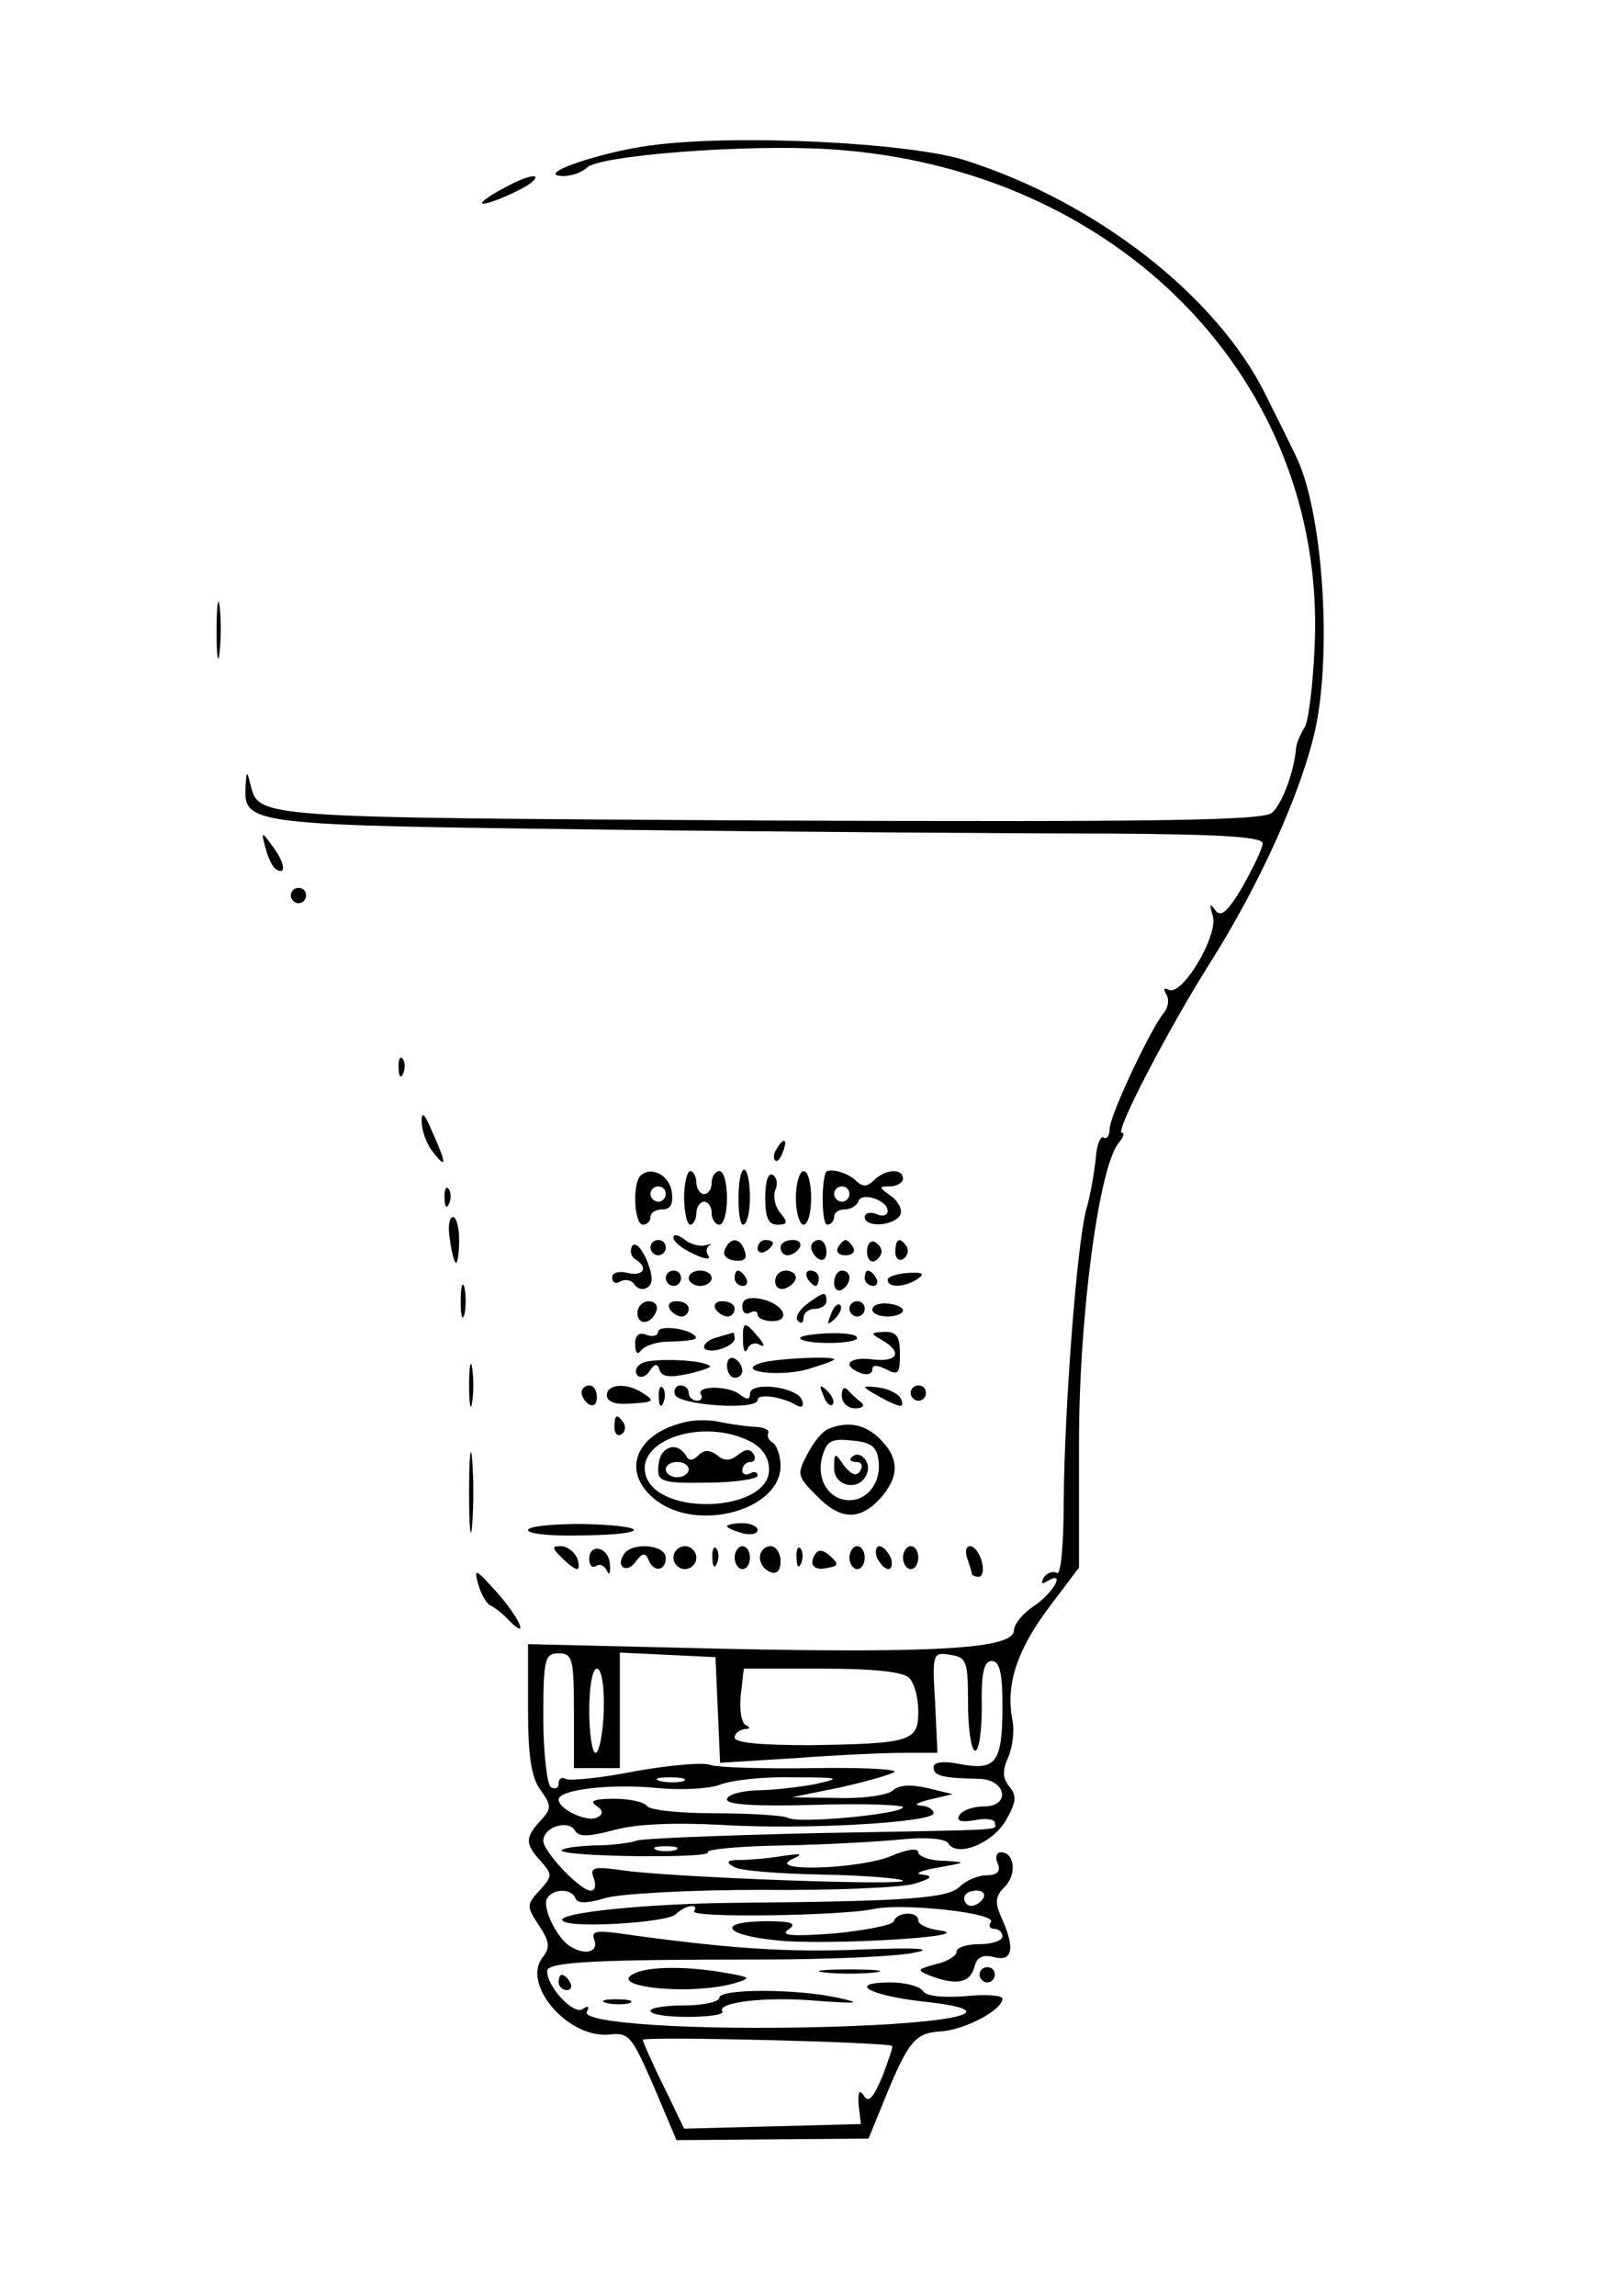 <?xml version="1.0" standalone="no"?>
<!DOCTYPE svg PUBLIC "-//W3C//DTD SVG 20010904//EN"
 "http://www.w3.org/TR/2001/REC-SVG-20010904/DTD/svg10.dtd">
<svg version="1.0" xmlns="http://www.w3.org/2000/svg"
 width="210pt" height="300pt" viewBox="0 0 210 300"
 preserveAspectRatio="xMidYMid meet">
<g transform="translate(0,300) scale(0.1,-0.1)"
fill="#000000" stroke="none">
<path d="M850 2810 c-67 -9 -154 -39 -114 -40 11 0 25 5 31 11 16 16 208 31
318 24 376 -24 648 -302 633 -648 -2 -50 -8 -99 -13 -107 -5 -8 -10 -19 -11
-25 -3 -35 -19 -76 -32 -87 -12 -10 -149 -12 -660 -10 -677 4 -663 3 -675 48
-4 17 -5 17 -6 -2 -3 -52 0 -52 479 -58 245 -3 536 -5 648 -5 146 -1 202 -4
202 -13 0 -6 -12 -31 -26 -56 -20 -34 -29 -41 -36 -31 -7 10 -8 8 -3 -8 7 -26
-41 -106 -58 -96 -6 3 -7 1 -3 -6 4 -6 3 -17 -3 -24 -18 -22 -71 -135 -71
-152 0 -9 -4 -14 -8 -11 -4 2 -9 -10 -10 -27 -2 -18 -7 -49 -13 -69 -12 -48
-28 -257 -29 -381 0 -58 -4 -96 -9 -92 -5 3 -13 0 -17 -6 -4 -8 -3 -9 4 -5 25
15 10 -13 -15 -31 -16 -10 -28 -25 -28 -33 0 -24 -101 -30 -382 -24 l-253 6 0
-84 c0 -60 4 -90 16 -106 15 -21 15 -25 0 -41 -20 -22 -20 -30 1 -53 15 -17
15 -19 -2 -38 -17 -18 -17 -21 -1 -45 14 -21 15 -29 6 -41 -30 -35 32 -108 87
-102 25 3 29 -3 57 -67 l30 -71 125 1 126 1 20 49 c32 79 41 89 74 91 32 2 81
28 81 43 0 4 -22 6 -49 3 -30 -2 -51 0 -55 7 -4 6 -23 11 -42 11 -58 0 -29
-17 43 -25 111 -12 49 -28 -124 -33 -178 -5 -326 5 -316 20 4 7 1 8 -6 3 -12
-7 -46 29 -46 50 0 12 65 15 280 15 88 0 178 4 200 9 27 5 3 7 -70 4 -95 -4
-174 1 -322 22 -25 3 -31 1 -26 -10 5 -16 -14 -20 -33 -7 -17 11 -36 51 -29
62 8 13 32 13 37 0 2 -7 15 -7 38 0 19 6 112 11 205 11 94 -1 184 3 200 8 23
7 25 10 10 12 -11 1 -2 5 20 9 39 7 39 7 8 9 -18 0 -33 6 -33 11 0 6 -15 4
-36 -5 -41 -17 -164 -21 -129 -4 16 7 12 8 -14 4 -18 -3 -43 -5 -55 -5 -16 0
-18 -3 -7 -9 7 -5 59 -9 114 -10 56 -1 104 -5 107 -8 6 -7 -294 4 -363 13 -41
6 -47 5 -41 -10 3 -9 2 -16 -4 -16 -14 0 -62 51 -62 65 0 18 32 28 41 14 5 -9
17 -9 51 0 28 8 77 10 138 7 110 -7 280 3 280 15 0 5 -8 10 -17 10 -10 1 -4 4
12 8 l30 7 -33 8 c-22 5 -38 4 -45 -3 -6 -6 -38 -11 -72 -10 l-60 1 64 13 c35
8 66 17 70 20 3 4 -46 6 -109 5 -63 -1 -122 1 -131 4 -9 4 -54 0 -99 -8 -45
-9 -86 -13 -91 -10 -5 3 -9 0 -9 -6 0 -6 -4 -8 -10 -5 -5 3 -10 44 -10 91 0
77 2 84 20 84 18 0 20 -7 20 -75 l0 -75 30 0 30 0 0 75 0 76 63 -3 62 -3 3
-69 3 -69 97 6 c53 4 117 7 142 7 l45 0 -3 66 c-4 64 -3 66 20 62 21 -3 23 -8
23 -63 0 -33 4 -61 9 -62 5 -2 9 24 9 57 -1 45 3 60 13 60 10 0 14 -15 14 -57
0 -76 -8 -86 -54 -78 -24 5 -36 3 -36 -4 0 -11 11 -14 60 -15 35 -1 41 -36 6
-36 -14 0 -28 -5 -32 -11 -5 -8 1 -10 20 -7 14 3 26 1 26 -3 0 -11 27 -9 -238
-14 -123 -3 -227 -7 -231 -10 -5 -2 -29 -6 -55 -6 -25 -1 -44 -4 -42 -7 8 -8
196 -10 191 -2 -3 4 41 8 98 9 56 1 126 5 156 8 31 3 56 1 60 -5 11 -19 57 -1
75 29 14 24 15 33 5 45 -9 11 -9 21 -2 37 6 13 9 35 6 50 -9 46 6 91 47 146
l40 53 0 163 c0 165 26 361 52 392 6 7 8 13 4 13 -10 0 61 136 114 220 66 104
121 226 139 308 22 104 9 288 -26 357 -5 11 -23 47 -39 79 -64 130 -223 253
-394 307 -75 23 -300 34 -410 19z m-61 -2045 c-1 -30 -6 -55 -11 -55 -4 0 -8
25 -8 55 0 31 4 55 10 55 6 0 10 -23 9 -55z m399 43 c7 -7 12 -26 12 -44 0
-39 -9 -42 -142 -44 -63 0 -98 3 -98 10 0 5 6 10 13 11 7 0 8 2 2 5 -6 2 -9
20 -7 39 l4 35 102 0 c66 0 106 -4 114 -12z m-295 -135 c-7 -2 -21 -2 -30 0
-10 3 -4 5 12 5 17 0 24 -2 18 -5z m172 -4 c-22 -4 -57 -8 -77 -8 -21 -1 -38
-6 -38 -12 0 -7 39 -9 115 -7 63 2 115 0 115 -3 0 -9 -138 -22 -150 -14 -5 3
-48 6 -95 6 -46 0 -87 4 -90 10 -4 5 -23 9 -43 9 -25 0 -32 -3 -23 -9 9 -6 10
-11 2 -15 -12 -8 -51 10 -51 23 0 13 68 21 129 15 31 -3 67 -1 81 4 14 6 57
11 95 10 63 0 66 -1 30 -9z m-182 -86 c-7 -2 -19 -2 -25 0 -7 3 -2 5 12 5 14
0 19 -2 13 -5z m283 -256 c1 -1 -5 -19 -13 -40 -12 -28 -18 -35 -24 -25 -6 9
-8 5 -7 -12 l3 -25 -115 -3 -116 -3 -27 56 c-15 30 -27 58 -27 60 0 5 321 -3
326 -8z"/>
<path d="M658 2754 c-16 -8 -28 -17 -28 -19 0 -6 52 16 65 27 15 13 -7 9 -37
-8z"/>
<path d="M283 2175 c0 -33 2 -45 4 -27 2 18 2 45 0 60 -2 15 -4 0 -4 -33z"/>
<path d="M347 1892 c3 -12 9 -25 14 -28 14 -8 11 10 -6 32 -13 18 -14 18 -8
-4z"/>
<path d="M380 1830 c0 -5 5 -10 10 -10 6 0 10 5 10 10 0 6 -4 10 -10 10 -5 0
-10 -4 -10 -10z"/>
<path d="M521 1604 c0 -11 3 -14 6 -6 3 7 2 16 -1 19 -3 4 -6 -2 -5 -13z"/>
<path d="M551 1535 c0 -11 6 -29 14 -39 19 -25 19 -17 0 25 -10 24 -14 28 -14
14z"/>
<path d="M1015 1499 c-4 -6 -5 -12 -2 -15 2 -3 7 2 10 11 7 17 1 20 -8 4z"/>
<path d="M837 1464 c-11 -11 -8 -64 3 -64 6 0 10 5 10 10 0 6 7 10 16 10 10 0
14 7 12 22 -3 23 -27 35 -41 22z m33 -24 c0 -5 -4 -10 -10 -10 -5 0 -10 5 -10
10 0 6 5 10 10 10 6 0 10 -4 10 -10z"/>
<path d="M894 1435 c0 -19 4 -35 8 -35 4 0 8 7 8 15 0 8 5 15 10 15 6 0 10 -7
10 -15 0 -8 5 -15 10 -15 6 0 10 16 10 35 0 19 -4 35 -10 35 -5 0 -10 -7 -10
-15 0 -8 -4 -15 -10 -15 -5 0 -10 7 -10 15 0 8 -4 15 -8 15 -4 0 -8 -16 -8
-35z"/>
<path d="M969 1468 c-6 -15 -5 -68 2 -68 5 0 9 16 9 35 0 28 -6 45 -11 33z"/>
<path d="M1000 1436 c0 -27 4 -36 16 -36 13 0 14 3 4 15 -7 8 -10 21 -7 30 4
8 2 17 -3 20 -6 4 -10 -9 -10 -29z"/>
<path d="M1040 1435 c0 -19 5 -35 10 -35 6 0 10 16 10 35 0 19 -4 35 -10 35
-5 0 -10 -16 -10 -35z"/>
<path d="M1079 1468 c-6 -15 -5 -68 2 -68 5 0 9 5 9 10 0 6 6 10 14 10 8 0 16
5 18 11 4 12 38 1 38 -13 0 -6 -7 -8 -15 -4 -8 3 -15 1 -15 -4 0 -14 37 -12
46 2 4 6 -1 17 -11 25 -17 12 -17 13 -2 13 9 0 17 5 17 10 0 14 -23 13 -38 -2
-9 -9 -15 -9 -24 0 -10 10 -36 17 -39 10z m31 -28 c0 -5 -4 -10 -10 -10 -5 0
-10 5 -10 10 0 6 5 10 10 10 6 0 10 -4 10 -10z"/>
<path d="M581 1434 c0 -11 3 -14 6 -6 3 7 2 16 -1 19 -3 4 -6 -2 -5 -13z"/>
<path d="M588 1380 c2 -16 6 -30 8 -30 2 0 4 14 4 30 0 17 -4 30 -8 30 -5 0
-7 -13 -4 -30z"/>
<path d="M880 1383 c0 -5 12 -15 26 -21 14 -7 23 -8 20 -3 -4 5 -3 11 1 14 5
2 2 2 -6 0 -7 -2 -20 2 -27 8 -8 6 -14 7 -14 2z"/>
<path d="M826 1372 c-3 -6 -2 -13 4 -17 18 -11 11 -23 -10 -18 -12 3 -20 0
-20 -6 0 -7 5 -9 11 -5 6 3 14 2 18 -4 4 -6 11 -8 17 -4 8 5 7 16 -1 36 -7 16
-15 24 -19 18z"/>
<path d="M850 1370 c0 -5 5 -10 10 -10 6 0 10 5 10 10 0 6 -4 10 -10 10 -5 0
-10 -4 -10 -10z"/>
<path d="M947 1367 c-3 -7 3 -13 14 -14 12 -1 16 3 12 13 -6 18 -19 18 -26 1z"/>
<path d="M990 1369 c0 -5 5 -7 10 -4 6 3 10 8 10 11 0 2 -4 4 -10 4 -5 0 -10
-5 -10 -11z"/>
<path d="M1020 1370 c0 -5 4 -10 9 -10 6 0 13 5 16 10 3 6 -1 10 -9 10 -9 0
-16 -4 -16 -10z"/>
<path d="M1060 1371 c0 -6 5 -13 10 -16 6 -3 10 1 10 9 0 9 -4 16 -10 16 -5 0
-10 -4 -10 -9z"/>
<path d="M1095 1370 c-3 -5 1 -10 10 -10 9 0 13 5 10 10 -3 6 -8 10 -10 10 -2
0 -7 -4 -10 -10z"/>
<path d="M1133 1365 c0 -9 4 -14 9 -13 5 2 10 8 10 13 0 5 -5 11 -10 13 -5 1
-9 -4 -9 -13z"/>
<path d="M1170 1364 c0 -8 5 -12 10 -9 6 4 8 11 5 16 -9 14 -15 11 -15 -7z"/>
<path d="M870 1330 c0 -5 5 -10 10 -10 6 0 10 5 10 10 0 6 -4 10 -10 10 -5 0
-10 -4 -10 -10z"/>
<path d="M900 1330 c0 -5 7 -10 15 -10 8 0 15 5 15 10 0 6 -7 10 -15 10 -8 0
-15 -4 -15 -10z"/>
<path d="M960 1330 c0 -5 5 -10 11 -10 5 0 7 5 4 10 -3 6 -8 10 -11 10 -2 0
-4 -4 -4 -10z"/>
<path d="M1013 1326 c0 -8 6 -12 14 -9 7 3 13 9 13 14 0 5 -6 9 -13 9 -8 0
-14 -6 -14 -14z"/>
<path d="M1055 1330 c3 -5 8 -10 11 -10 2 0 4 5 4 10 0 6 -5 10 -11 10 -5 0
-7 -4 -4 -10z"/>
<path d="M1090 1324 c0 -8 5 -12 10 -9 6 3 10 10 10 16 0 5 -4 9 -10 9 -5 0
-10 -7 -10 -16z"/>
<path d="M1130 1330 c0 -5 5 -10 11 -10 5 0 7 5 4 10 -3 6 -8 10 -11 10 -2 0
-4 -4 -4 -10z"/>
<path d="M1160 1328 c0 -11 22 -10 39 1 10 7 7 9 -12 8 -15 -1 -27 -5 -27 -9z"/>
<path d="M602 1300 c0 -19 2 -27 5 -17 2 9 2 25 0 35 -3 9 -5 1 -5 -18z"/>
<path d="M970 1293 c0 -8 5 -11 10 -8 6 3 10 2 10 -2 0 -5 8 -9 19 -9 26 0 15
23 -15 29 -16 3 -24 0 -24 -10z"/>
<path d="M1054 1296 c-10 -8 -16 -18 -11 -22 4 -4 7 -2 7 4 0 7 7 12 15 12 8
0 15 5 15 10 0 13 -3 13 -26 -4z"/>
<path d="M833 1285 c0 -18 19 -15 25 3 2 7 -3 12 -10 12 -8 0 -15 -7 -15 -15z"/>
<path d="M875 1290 c3 -5 10 -10 16 -10 5 0 9 5 9 10 0 6 -7 10 -16 10 -8 0
-12 -4 -9 -10z"/>
<path d="M935 1290 c3 -5 10 -10 16 -10 5 0 9 5 9 10 0 6 -7 10 -16 10 -8 0
-12 -4 -9 -10z"/>
<path d="M1086 1283 c-6 -14 -5 -15 5 -6 7 7 10 15 7 18 -3 3 -9 -2 -12 -12z"/>
<path d="M1110 1290 c0 -5 5 -10 10 -10 6 0 10 5 10 10 0 6 -4 10 -10 10 -5 0
-10 -4 -10 -10z"/>
<path d="M1140 1289 c0 -5 9 -9 20 -9 11 0 20 4 20 8 0 4 -9 8 -20 9 -11 1
-20 -2 -20 -8z"/>
<path d="M860 1260 c0 -5 -7 -7 -15 -4 -10 4 -15 0 -15 -12 0 -11 3 -15 8 -8
4 5 17 10 30 11 38 1 45 3 40 8 -10 10 -48 14 -48 5z"/>
<path d="M971 1248 c0 -13 3 -17 6 -10 2 6 10 9 16 5 7 -4 6 1 -2 10 -18 22
-21 21 -20 -5z"/>
<path d="M938 1253 c-10 -2 -18 -8 -18 -13 0 -4 9 -6 20 -3 11 3 20 9 20 14 0
5 -1 8 -2 8 -2 -1 -11 -3 -20 -6z"/>
<path d="M1046 1251 c8 -8 74 -7 74 1 0 5 -18 7 -40 6 -22 -1 -37 -4 -34 -7z"/>
<path d="M1153 1249 c27 -16 20 -29 -13 -25 -31 4 -41 -8 -15 -18 8 -3 15 -1
15 5 0 6 6 6 18 0 16 -8 18 -6 18 20 0 23 -4 29 -20 29 -19 -1 -19 -2 -3 -11z"/>
<path d="M613 1190 c0 -25 2 -35 4 -22 2 12 2 32 0 45 -2 12 -4 2 -4 -23z"/>
<path d="M839 1219 c-8 -4 -10 -11 -6 -16 5 -4 12 -1 16 6 7 10 10 10 13 1 3
-9 14 -10 37 -5 18 4 31 9 29 10 -8 9 -78 11 -89 4z"/>
<path d="M950 1216 c0 -9 5 -16 10 -16 6 0 10 4 10 9 0 6 -4 13 -10 16 -5 3
-10 -1 -10 -9z"/>
<path d="M993 1219 c-32 -11 25 -18 62 -8 19 6 35 11 35 13 0 5 -80 1 -97 -5z"/>
<path d="M760 1181 c0 -6 5 -13 10 -16 6 -3 10 1 10 9 0 9 -4 16 -10 16 -5 0
-10 -4 -10 -9z"/>
<path d="M793 1177 c0 -8 11 -12 26 -11 36 2 38 3 21 14 -21 14 -47 12 -47 -3z"/>
<path d="M861 1174 c0 -11 3 -14 6 -6 3 7 2 16 -1 19 -3 4 -6 -2 -5 -13z"/>
<path d="M882 1178 c5 -14 108 -21 108 -7 0 9 33 4 51 -7 7 -4 10 -1 7 7 -6
17 -68 25 -68 8 0 -8 -4 -8 -13 -1 -15 12 -58 12 -51 0 3 -4 0 -8 -5 -8 -6 0
-11 5 -11 10 0 6 -5 10 -11 10 -6 0 -9 -6 -7 -12z"/>
<path d="M1076 1177 c3 -10 9 -15 12 -12 3 3 0 11 -7 18 -10 9 -11 8 -5 -6z"/>
<path d="M1100 1177 c0 -10 8 -17 18 -17 9 0 13 4 7 8 -5 4 -13 11 -17 16 -5
5 -8 2 -8 -7z"/>
<path d="M1131 1187 c2 -3 15 -10 28 -17 19 -9 22 -9 19 1 -2 7 -15 14 -28 16
-13 2 -22 2 -19 0z"/>
<path d="M1190 1180 c0 -5 5 -10 10 -10 6 0 10 5 10 10 0 6 -4 10 -10 10 -5 0
-10 -4 -10 -10z"/>
<path d="M803 1135 c0 -8 4 -12 9 -9 5 3 6 10 3 15 -9 13 -12 11 -12 -6z"/>
<path d="M895 1142 c-65 -15 -84 -65 -39 -101 55 -44 164 -14 164 44 0 13 -5
27 -10 30 -6 4 -8 9 -6 13 2 4 -7 8 -20 8 -13 1 -34 4 -47 7 -12 2 -31 2 -42
-1z m85 -25 c16 -8 25 -21 25 -37 0 -55 -144 -62 -161 -8 -14 47 75 76 136 45z"/>
<path d="M867 1103 c-4 -3 -7 -14 -7 -24 0 -15 10 -17 65 -16 36 0 65 5 65 9
0 5 -4 6 -10 3 -5 -3 -10 -1 -10 4 0 6 5 11 11 11 5 0 7 5 4 10 -5 8 -11 7
-21 -1 -10 -8 -18 -8 -27 0 -10 7 -17 7 -24 0 -8 -8 -13 -8 -17 0 -8 12 -20
14 -29 4z m33 -23 c0 -5 -7 -10 -15 -10 -8 0 -15 5 -15 10 0 6 7 10 15 10 8 0
15 -4 15 -10z"/>
<path d="M1082 1133 c-7 -3 -19 -17 -27 -33 -14 -26 -13 -29 12 -54 31 -32 56
-33 83 -4 25 28 26 52 0 78 -19 19 -42 24 -68 13z m66 -41 c4 -28 -14 -52 -38
-52 -26 0 -43 26 -36 55 6 22 11 26 39 23 25 -2 33 -8 35 -26z"/>
<path d="M1090 1082 c0 -25 34 -31 43 -7 6 15 -10 32 -20 21 -4 -3 -1 -6 6 -6
7 0 9 -5 5 -12 -5 -7 -11 -5 -21 7 -12 18 -13 18 -13 -3z"/>
<path d="M613 1050 c0 -47 2 -66 4 -42 2 23 2 61 0 85 -2 23 -4 4 -4 -43z"/>
<path d="M690 1001 c0 -5 31 -8 70 -7 91 1 91 13 0 15 -38 0 -70 -3 -70 -8z"/>
<path d="M950 1006 c0 -2 9 -6 20 -9 11 -3 20 -1 20 4 0 5 -9 9 -20 9 -11 0
-20 -2 -20 -4z"/>
<path d="M734 965 c8 -8 17 -15 20 -15 3 0 3 7 0 15 -4 8 -13 15 -21 15 -12 0
-12 -2 1 -15z"/>
<path d="M770 963 c0 -8 4 -12 9 -9 5 4 11 0 14 -6 3 -7 5 -4 4 8 -1 23 -27
29 -27 7z"/>
<path d="M815 969 c-11 -17 5 -25 16 -9 8 11 12 12 16 3 7 -18 23 -16 23 2 0
17 -45 21 -55 4z"/>
<path d="M880 965 c0 -8 7 -15 15 -15 8 0 15 7 15 15 0 8 -7 15 -15 15 -8 0
-15 -7 -15 -15z"/>
<path d="M931 964 c0 -11 3 -14 6 -6 3 7 2 16 -1 19 -3 4 -6 -2 -5 -13z"/>
<path d="M960 965 c0 -8 5 -15 10 -15 6 0 10 7 10 15 0 8 -4 15 -10 15 -5 0
-10 -7 -10 -15z"/>
<path d="M993 965 c0 -8 6 -16 14 -19 8 -3 13 2 13 14 0 11 -6 20 -13 20 -8 0
-14 -7 -14 -15z"/>
<path d="M1041 964 c0 -11 3 -14 6 -6 3 7 2 16 -1 19 -3 4 -6 -2 -5 -13z"/>
<path d="M1065 969 c-9 -14 0 -22 18 -17 13 2 13 5 2 15 -10 9 -16 9 -20 2z"/>
<path d="M1110 965 c0 -8 5 -15 10 -15 6 0 10 7 10 15 0 8 -4 15 -10 15 -5 0
-10 -7 -10 -15z"/>
<path d="M1146 965 c4 -8 10 -15 15 -15 4 0 6 7 3 15 -4 8 -10 15 -15 15 -4 0
-6 -7 -3 -15z"/>
<path d="M1180 965 c0 -8 5 -15 10 -15 6 0 10 7 10 15 0 8 -4 15 -10 15 -5 0
-10 -7 -10 -15z"/>
<path d="M1264 964 c3 -9 6 -18 6 -20 0 -2 4 -4 9 -4 5 0 7 9 4 20 -3 11 -10
20 -15 20 -6 0 -7 -7 -4 -16z"/>
<path d="M625 930 c4 -14 12 -27 17 -28 4 -2 15 -10 23 -19 27 -27 15 2 -16
37 -28 31 -30 32 -24 10z"/>
<path d="M1304 565 c4 -10 -1 -15 -15 -15 -11 0 -27 -7 -35 -15 -16 -15 -65
-19 -294 -21 -115 -1 -232 -13 -225 -23 6 -11 137 -3 148 8 12 12 31 15 24 4
-6 -9 194 -6 235 3 37 8 160 -5 153 -17 -4 -5 -1 -9 4 -9 6 0 11 -4 11 -10 0
-5 -13 -10 -30 -10 -16 0 -30 -4 -30 -10 0 -5 -12 -13 -27 -16 -25 -7 -25 -8
-8 -15 34 -13 52 -10 58 10 3 14 11 18 26 14 24 -6 28 11 10 51 -9 20 -9 28 4
41 16 16 13 45 -5 45 -6 0 -8 -7 -4 -15z m-19 -45 c-3 -5 -10 -10 -16 -10 -5
0 -9 5 -9 10 0 6 7 10 16 10 8 0 12 -4 9 -10z"/>
<path d="M1168 490 c-1 -5 -37 -12 -78 -16 -54 -4 -71 -3 -60 5 12 8 5 11 -27
11 -67 0 -59 -18 12 -25 63 -7 268 5 213 13 -16 2 -28 8 -28 13 0 12 -27 12
-32 -1z"/>
<path d="M832 423 c-46 -18 68 -31 128 -14 23 7 21 8 -15 14 -45 8 -94 8 -113
0z"/>
<path d="M1078 423 c17 -2 47 -2 65 0 17 2 3 4 -33 4 -36 0 -50 -2 -32 -4z"/>
<path d="M1280 420 c0 -5 5 -10 10 -10 6 0 10 5 10 10 0 6 -4 10 -10 10 -5 0
-10 -4 -10 -10z"/>
<path d="M730 410 c0 -5 5 -10 11 -10 5 0 7 5 4 10 -3 6 -8 10 -11 10 -2 0 -4
-4 -4 -10z"/>
<path d="M940 390 c0 -5 -20 -10 -45 -10 -25 0 -45 -3 -45 -7 0 -5 22 -8 49
-8 27 0 47 3 45 7 -8 12 56 20 124 14 54 -4 59 -3 27 4 -55 12 -155 12 -155 0z"/>
<path d="M793 383 c9 -2 23 -2 30 0 6 3 -1 5 -18 5 -16 0 -22 -2 -12 -5z"/>
</g>
</svg>
